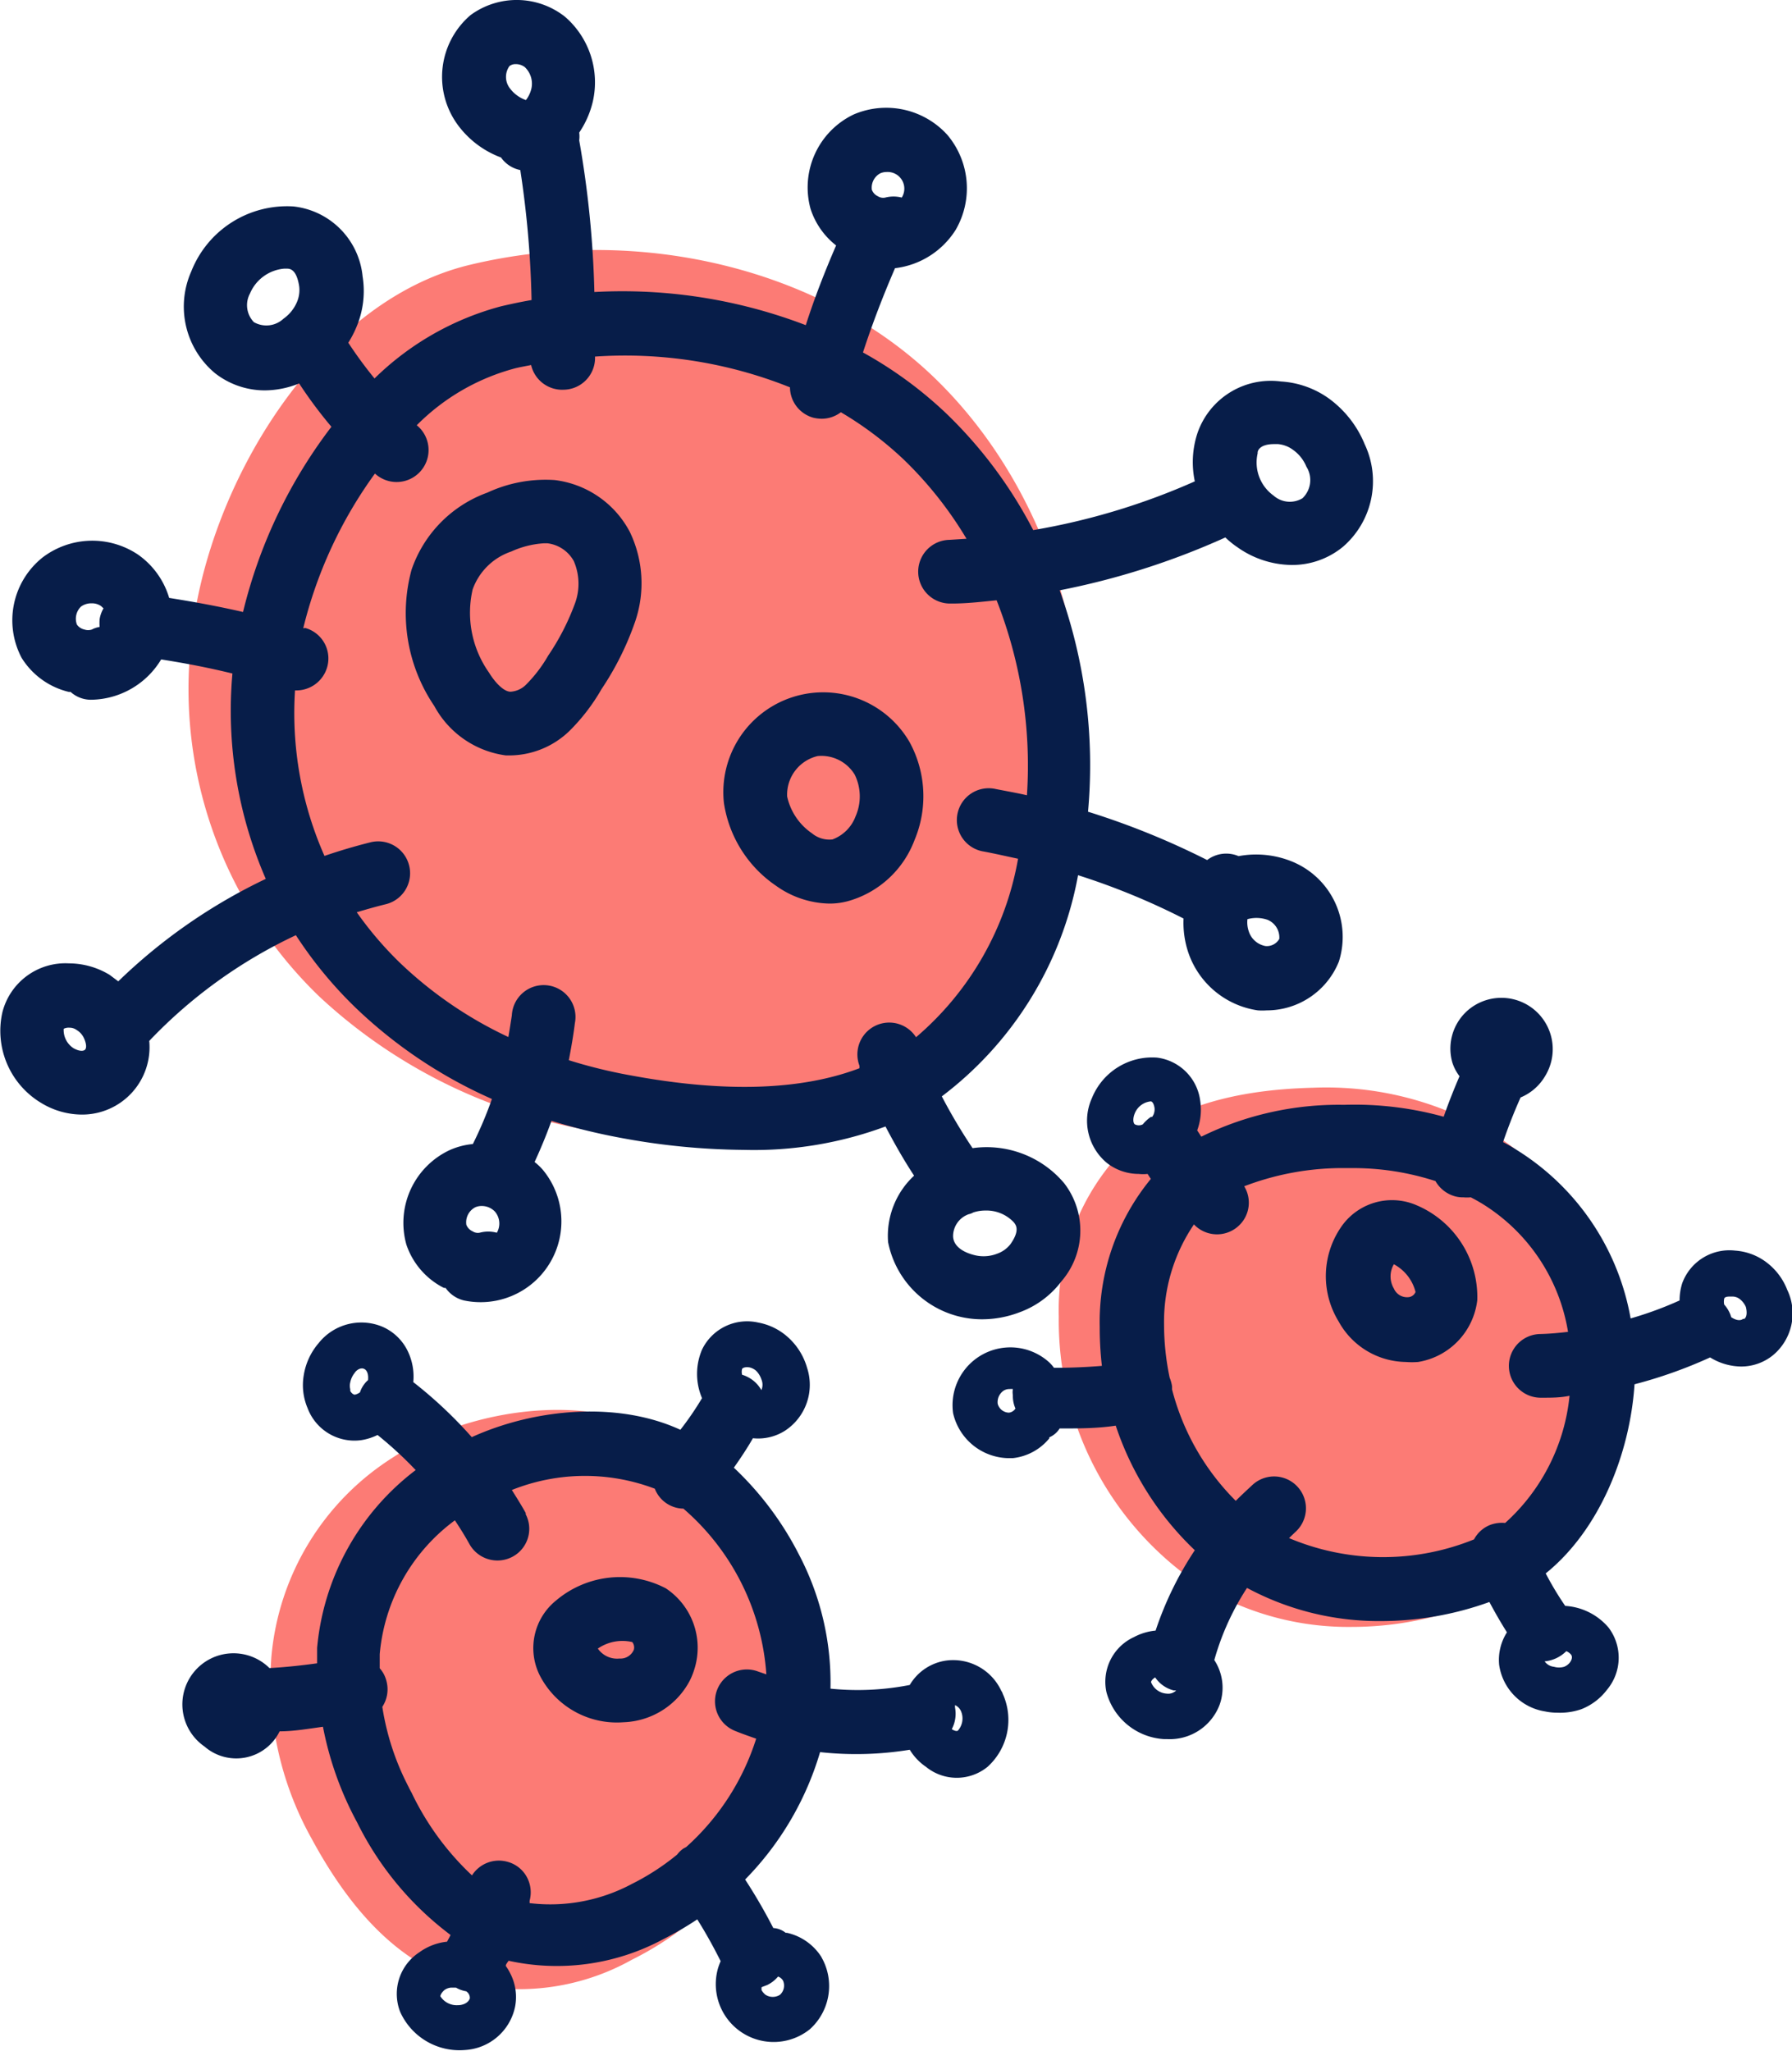 <svg xmlns="http://www.w3.org/2000/svg" viewBox="0 0 82.73 94.67"><defs><style>.cls-1{fill:#fc7b75;}.cls-2{fill:#071d49;}</style></defs><g id="Layer_2" data-name="Layer 2"><g id="Layer_1-2" data-name="Layer 1"><path class="cls-1" d="M62.41,75.1a13.12,13.12,0,0,1-7-1.92,14.69,14.69,0,0,1-6.53-12.4,10.65,10.65,0,0,1,2.76-7.47c2-2,4.91-3,9-3.1A14.93,14.93,0,0,1,69,52.38a12.17,12.17,0,0,1,5.62,9.17C75,65.86,73,71.71,68.9,73.65A15.27,15.27,0,0,1,62.41,75.1Z"/><path class="cls-1" d="M33.35,52.8a33.17,33.17,0,0,1-6-.6A24.31,24.31,0,0,1,14.74,46h0A19.7,19.7,0,0,1,8.83,29.57c.67-7,5.77-15.63,12.84-17.34,7.81-1.88,16.22.16,21.45,5.19,5.57,5.37,8.05,14,6.31,22-1,4.8-3.43,8.66-6.74,10.87A16.35,16.35,0,0,1,33.35,52.8Z"/><path class="cls-2" d="M45.34,60.9a4.85,4.85,0,0,0,1.72-.32A4.23,4.23,0,0,0,49,59.15a3.58,3.58,0,0,0,.13-4.53A4.68,4.68,0,0,0,44.9,53a25.05,25.05,0,0,1-1.42-2.39A16.52,16.52,0,0,0,49.77,40.4a32.31,32.31,0,0,1,4.87,2A4.32,4.32,0,0,0,54.87,44a4,4,0,0,0,3.2,2.64,2.83,2.83,0,0,0,.41,0,3.59,3.59,0,0,0,3.33-2.25,3.76,3.76,0,0,0-2.16-4.62,4.4,4.4,0,0,0-2.47-.25,1.45,1.45,0,0,0-1.45.18,35.79,35.79,0,0,0-5.5-2.23,23.82,23.82,0,0,0-1.31-10.22,34.79,34.79,0,0,0,7.65-2.44,4.25,4.25,0,0,0,.57.46,4.41,4.41,0,0,0,2.49.81A3.69,3.69,0,0,0,62,25.24a4,4,0,0,0,1-4.74,4.91,4.91,0,0,0-1.63-2.09,4.23,4.23,0,0,0-2.23-.8A3.58,3.58,0,0,0,55.28,20a4.28,4.28,0,0,0-.12,2.22,31.19,31.19,0,0,1-7.46,2.25,20.68,20.68,0,0,0-4-5.37,18.72,18.72,0,0,0-3.86-2.83c.43-1.32.93-2.62,1.48-3.89a3.84,3.84,0,0,0,2.8-1.77,3.82,3.82,0,0,0-.39-4.39,3.81,3.81,0,0,0-4.31-.94,3.73,3.73,0,0,0-2,4.36,3.51,3.51,0,0,0,1.18,1.69c-.52,1.2-1,2.43-1.4,3.68a23.67,23.67,0,0,0-9.76-1.53,46.5,46.5,0,0,0-.7-7,1.42,1.42,0,0,0,0-.36,4.3,4.3,0,0,0,.63-1.44A4,4,0,0,0,26.08.77,3.6,3.6,0,0,0,21.72.7a3.75,3.75,0,0,0-.59,5.06,4.36,4.36,0,0,0,2,1.51,1.43,1.43,0,0,0,.89.58,45.65,45.65,0,0,1,.52,6c-.47.08-.94.18-1.41.29a13.18,13.18,0,0,0-5.84,3.33,19.39,19.39,0,0,1-1.21-1.65,4.79,4.79,0,0,0,.37-.71,4.26,4.26,0,0,0,.29-2.35h0a3.6,3.6,0,0,0-3.19-3.23,4.75,4.75,0,0,0-4.72,3,4,4,0,0,0,1.1,4.7,3.73,3.73,0,0,0,2.3.79,4.25,4.25,0,0,0,1.58-.32,20.49,20.49,0,0,0,1.49,2,23,23,0,0,0-4.08,8.55c-1.14-.26-2.16-.45-3.41-.65a3.74,3.74,0,0,0-1.44-2,3.79,3.79,0,0,0-4.4.13A3.71,3.71,0,0,0,1,30.37a3.53,3.53,0,0,0,2.18,1.57h.08a1.4,1.4,0,0,0,1,.36h0a3.83,3.83,0,0,0,3.18-1.86c1.2.19,2.18.38,3.29.65a19.43,19.43,0,0,0,1.54,9.48,25.58,25.58,0,0,0-6.81,4.73L5.06,45a3.64,3.64,0,0,0-1.88-.53A3,3,0,0,0,.11,46.73a3.88,3.88,0,0,0,1.82,4.2,3.63,3.63,0,0,0,1.85.52,3.11,3.11,0,0,0,3.11-3.4,22.56,22.56,0,0,1,6.77-4.88,19.18,19.18,0,0,0,2.77,3.36h0a21.8,21.8,0,0,0,6.28,4.2,18,18,0,0,1-.88,2.08,3.39,3.39,0,0,0-1.07.28,3.71,3.71,0,0,0-2,4.36,3.49,3.49,0,0,0,1.73,2l.08,0a1.44,1.44,0,0,0,.85.58A3.73,3.73,0,0,0,25.06,54a2.6,2.6,0,0,0-.38-.36c.29-.63.55-1.26.78-1.9a28.43,28.43,0,0,0,3.12.77,32.13,32.13,0,0,0,5.76.57A17.47,17.47,0,0,0,40.88,52c.41.78.84,1.54,1.32,2.27A3.79,3.79,0,0,0,41,57.34a4.42,4.42,0,0,0,4.32,3.56Zm12.72-40c0-.13.14-.4.76-.4H59a1.36,1.36,0,0,1,.7.27,1.77,1.77,0,0,1,.61.77A1.16,1.16,0,0,1,60.13,23a1.13,1.13,0,0,1-1.33-.12A1.88,1.88,0,0,1,58.06,20.93ZM40.64,8a.72.72,0,0,1,.29-.06.77.77,0,0,1,.7,1.18v0a1.52,1.52,0,0,0-.76,0,.45.45,0,0,1-.34-.06.54.54,0,0,1-.28-.3A.75.75,0,0,1,40.64,8ZM23.52,4.05a.86.86,0,0,1,0-1,.46.46,0,0,1,.29-.09.68.68,0,0,1,.42.14,1.05,1.05,0,0,1,.3,1,1.39,1.39,0,0,1-.25.52A1.57,1.57,0,0,1,23.52,4.05ZM3.92,48.46c-.08.07-.27.07-.52-.07a1,1,0,0,1-.46-.9.53.53,0,0,1,.28-.05h0a.54.54,0,0,1,.31.1.86.86,0,0,1,.34.37C4,48.19,4,48.39,3.92,48.46Zm19,8.44v0a1.51,1.51,0,0,0-.76,0,.44.44,0,0,1-.34-.06.56.56,0,0,1-.29-.3.78.78,0,0,1,.41-.81.72.72,0,0,1,.29-.06.84.84,0,0,1,.62.26A.85.85,0,0,1,22.94,56.9ZM58.52,42.46a.88.88,0,0,1,.54.88.66.66,0,0,1-.64.33,1,1,0,0,1-.77-.68,1.29,1.29,0,0,1-.06-.56v0A1.57,1.57,0,0,1,58.52,42.46ZM11.72,14.87a1.13,1.13,0,0,1-.18-1.32,1.89,1.89,0,0,1,1.59-1.15h.09c.15,0,.46,0,.59.8h0a1.4,1.4,0,0,1-.1.74,1.8,1.8,0,0,1-.62.77A1.16,1.16,0,0,1,11.72,14.87ZM4.24,29.06a.53.53,0,0,1-.34,0,.57.57,0,0,1-.35-.23A.78.78,0,0,1,3.74,28a.81.81,0,0,1,.49-.15.74.74,0,0,1,.44.13s.07.07.11.1a1.43,1.43,0,0,0-.18.5,2.16,2.16,0,0,0,0,.36A1.14,1.14,0,0,0,4.24,29.06ZM29.11,49.64a23.26,23.26,0,0,1-2.85-.7c.11-.57.21-1.14.28-1.71a1.47,1.47,0,1,0-2.91-.36c-.05.32-.1.65-.16,1a18.7,18.7,0,0,1-5-3.42h0a16.3,16.3,0,0,1-2-2.34c.44-.13.89-.26,1.34-.37a1.47,1.47,0,0,0-.7-2.86q-1.08.27-2.13.63a16.28,16.28,0,0,1-1.36-7.64h.07a1.48,1.48,0,0,0,1.41-1.06,1.46,1.46,0,0,0-1-1.82L14,29a20.36,20.36,0,0,1,3.31-7.14h0a1.47,1.47,0,1,0,2-2.17l-.07-.06A10,10,0,0,1,23.79,17c.24-.06.49-.1.73-.15a1.47,1.47,0,0,0,1.37,1.14H26a1.47,1.47,0,0,0,1.47-1.41v-.12a20.46,20.46,0,0,1,9,1.42,1.47,1.47,0,0,0,1.07,1.4,1.74,1.74,0,0,0,.39.05,1.47,1.47,0,0,0,.89-.3,16.09,16.09,0,0,1,2.94,2.22,17.69,17.69,0,0,1,2.86,3.62l-.79.05a1.47,1.47,0,0,0,.06,2.94h.06c.68,0,1.37-.08,2.06-.15a20.84,20.84,0,0,1,1.4,9c-.48-.11-1-.2-1.45-.29a1.47,1.47,0,1,0-.53,2.89c.53.1,1,.21,1.57.33h0a14,14,0,0,1-4.71,8.24,1.47,1.47,0,0,0-2.61,1.32s0,.07,0,.11C37,50.33,33.47,50.45,29.11,49.64ZM44,57.05a1.08,1.08,0,0,1,.72-1,.76.76,0,0,0,.21-.08,1.71,1.71,0,0,1,.55-.09,1.73,1.73,0,0,1,1.33.55c.09.12.29.36-.16,1a1.34,1.34,0,0,1-.61.44,1.73,1.73,0,0,1-1,.08C44.38,57.8,44,57.47,44,57.05Z"/><path class="cls-2" d="M82.51,59.54a2.9,2.9,0,0,0-1-1.3,2.69,2.69,0,0,0-1.4-.51h0a2.32,2.32,0,0,0-2.45,1.51,2.66,2.66,0,0,0-.12.79,16.53,16.53,0,0,1-2.26.83A11.52,11.52,0,0,0,70,53.07c-.2-.13-.4-.24-.61-.35.24-.7.51-1.39.81-2.06a2.36,2.36,0,0,0,1.14-1,2.37,2.37,0,0,0-3-3.39,2.34,2.34,0,0,0-1.29,2.78,2.11,2.11,0,0,0,.33.63c-.26.61-.51,1.23-.73,1.87A15.42,15.42,0,0,0,62.05,51a14.37,14.37,0,0,0-6.59,1.47l-.19-.29a2.75,2.75,0,0,0,.14-1.36,2.3,2.3,0,0,0-2-2,3,3,0,0,0-3,1.87,2.53,2.53,0,0,0,.7,3,2.39,2.39,0,0,0,1.46.5,1.9,1.9,0,0,0,.41,0l.15.23a10.4,10.4,0,0,0-2.36,6.83,15.39,15.39,0,0,0,.1,1.8c-.73.06-1.47.09-2.21.09a1.86,1.86,0,0,0-.23-.26A2.67,2.67,0,0,0,44,65.23a2.67,2.67,0,0,0,2.55,2.08h.2a2.53,2.53,0,0,0,1.69-.91l0-.05a1.05,1.05,0,0,0,.48-.41c.86,0,1.73,0,2.59-.13a14.06,14.06,0,0,0,3.65,5.75,15.56,15.56,0,0,0-1.81,3.71,2.66,2.66,0,0,0-1,.3,2.27,2.27,0,0,0-1.27,2.54,2.93,2.93,0,0,0,2.68,2.17h.14a2.46,2.46,0,0,0,2.41-1.6,2.33,2.33,0,0,0-.25-2.05,12.06,12.06,0,0,1,1.51-3.33,12.84,12.84,0,0,0,6.19,1.53,14.75,14.75,0,0,0,5-.88c.25.47.52.94.81,1.4a2.37,2.37,0,0,0-.36,1.5A2.54,2.54,0,0,0,71.32,79a2.78,2.78,0,0,0,.58.06A3,3,0,0,0,73,78.9a2.74,2.74,0,0,0,1.19-.9,2.3,2.3,0,0,0,.07-2.87,2.85,2.85,0,0,0-2-1,14.17,14.17,0,0,1-.9-1.5c2.48-2,3.89-5.51,4.1-8.73a21.28,21.28,0,0,0,3.49-1.24,2.78,2.78,0,0,0,1.42.42,2.33,2.33,0,0,0,1.48-.52A2.51,2.51,0,0,0,82.51,59.54ZM46.58,65.21a.55.55,0,0,1-.52-.41.64.64,0,0,1,.28-.61.5.5,0,0,1,.27-.07.8.8,0,0,1,.15,0,.86.86,0,0,0,0,.28,1.43,1.43,0,0,0,.12.62h0A.42.42,0,0,1,46.58,65.21Zm5.81-13.82a.89.89,0,0,1,.74-.55h0s.12,0,.17.3a.62.62,0,0,1-.05.32l-.06.1-.06,0a1.7,1.7,0,0,0-.37.34.4.4,0,0,1-.37,0C52.31,51.84,52.29,51.63,52.39,51.39Zm1.48,26.79a.83.83,0,0,1-.73-.53s0-.1.19-.22a1.46,1.46,0,0,0,.85.6h.12A.51.51,0,0,1,53.87,78.18Zm18.6-1.43a.65.65,0,0,1-.26.19.84.84,0,0,1-.47,0,.6.6,0,0,1-.43-.25,1.63,1.63,0,0,0,1-.47.55.55,0,0,1,.22.16S72.65,76.51,72.47,76.75Zm-3-6.45a1.56,1.56,0,0,0-.67.09,1.45,1.45,0,0,0-.75.67A11.17,11.17,0,0,1,59.51,71l.28-.27a1.47,1.47,0,0,0-1.94-2.21c-.27.25-.54.5-.8.76a11.21,11.21,0,0,1-2.94-5.14V64A1.68,1.68,0,0,0,54,63.6a12,12,0,0,1-.26-2.46,8,8,0,0,1,1.38-4.62l.07.07a1.47,1.47,0,0,0,2.08-.09,1.45,1.45,0,0,0,.17-1.74,12.7,12.7,0,0,1,4.69-.84h.3a12.31,12.31,0,0,1,3.84.6,1.5,1.5,0,0,0,.89.7,1.31,1.31,0,0,0,.39.05,2,2,0,0,0,.35,0c.2.1.39.21.57.32h0a8.57,8.57,0,0,1,3.92,5.89c-.43.05-.86.09-1.29.1a1.47,1.47,0,0,0,.06,2.94h.06c.41,0,.82,0,1.24-.09A9.12,9.12,0,0,1,69.49,70.3Zm11-9.42c-.12.1-.33.07-.55-.08,0,0,0,0,0,0a1,1,0,0,0-.08-.22,1.51,1.51,0,0,0-.24-.36.61.61,0,0,1,0-.27s0-.1.25-.1H80a.56.56,0,0,1,.31.11.94.94,0,0,1,.29.37C80.66,60.57,80.65,60.79,80.53,60.88Z"/><path class="cls-2" d="M25.61,22.16a6.37,6.37,0,0,0-3.11.58A5.77,5.77,0,0,0,19,26.3a7.63,7.63,0,0,0,1.05,6.29,4.42,4.42,0,0,0,3.3,2.28h.24a4,4,0,0,0,2.7-1.13,9,9,0,0,0,1.48-1.93,13.48,13.48,0,0,0,1.55-3.11,5.47,5.47,0,0,0-.24-4.14A4.54,4.54,0,0,0,25.61,22.16Zm.94,5.68a11.1,11.1,0,0,1-1.24,2.42,6.45,6.45,0,0,1-1,1.32,1.11,1.11,0,0,1-.74.35c-.29,0-.68-.37-1-.89a4.79,4.79,0,0,1-.75-3.83,2.86,2.86,0,0,1,1.78-1.75h0a4.25,4.25,0,0,1,1.5-.38h.18a1.61,1.61,0,0,1,1.21.82A2.63,2.63,0,0,1,26.55,27.84Z"/><path class="cls-2" d="M42.22,38.78A5.22,5.22,0,0,0,42,34.27a4.61,4.61,0,0,0-8.58,2.79,5.63,5.63,0,0,0,2.41,3.83,4.36,4.36,0,0,0,2.45.82,3.22,3.22,0,0,0,.93-.13A4.61,4.61,0,0,0,42.22,38.78Zm-2.72-1.1a1.81,1.81,0,0,1-1.07,1.07,1.26,1.26,0,0,1-.94-.28,2.78,2.78,0,0,1-1.15-1.7,1.83,1.83,0,0,1,1.41-1.87,1.8,1.8,0,0,1,1.71.86A2.28,2.28,0,0,1,39.5,37.68Z"/><path class="cls-2" d="M65.41,55.64a2.85,2.85,0,0,0-3.41.88A4,4,0,0,0,61.8,61a3.59,3.59,0,0,0,3.1,1.87,3.66,3.66,0,0,0,.57,0,3.28,3.28,0,0,0,2.73-2.85h0A4.6,4.6,0,0,0,65.41,55.64ZM65,59.88a.66.66,0,0,1-.65-.4,1.1,1.1,0,0,1,0-1.12,2,2,0,0,1,1,1.28A.39.39,0,0,1,65,59.88Z"/><path class="cls-1" d="M35.73,71.83A13.08,13.08,0,0,1,37.22,79a14.69,14.69,0,0,1-8.06,11.47,10.65,10.65,0,0,1-7.91,1c-2.67-.84-4.92-3-6.86-6.59a14.92,14.92,0,0,1-1.86-8.41,12.14,12.14,0,0,1,5.59-9.18c3.62-2.39,9.76-3.25,13.35-.48A15.26,15.26,0,0,1,35.73,71.83Z"/><path class="cls-2" d="M14.71,62a3,3,0,0,0-.69,1.5A2.71,2.71,0,0,0,14.2,65h0a2.31,2.31,0,0,0,2.47,1.48,2.59,2.59,0,0,0,.76-.24,18,18,0,0,1,1.76,1.62,11.61,11.61,0,0,0-4.55,8.21c0,.24,0,.47,0,.71-.73.1-1.46.18-2.2.22a2.36,2.36,0,1,0-3,3.62,2.23,2.23,0,0,0,3.47-.7c.66,0,1.33-.12,2-.21a15.34,15.34,0,0,0,1.58,4.42,14.54,14.54,0,0,0,4.31,5.19c-.05.11-.11.21-.16.31a2.64,2.64,0,0,0-1.28.49,2.29,2.29,0,0,0-.89,2.74,3,3,0,0,0,3,1.77,2.51,2.51,0,0,0,2.31-2,2.37,2.37,0,0,0-.22-1.53,2.5,2.5,0,0,0-.21-.35c0-.08.08-.16.13-.24a10.37,10.37,0,0,0,7.15-1,15.12,15.12,0,0,0,1.56-.91c.39.62.75,1.27,1.08,1.93a3,3,0,0,0-.12.32,2.67,2.67,0,0,0,4.24,2.82A2.68,2.68,0,0,0,38,90.49l-.09-.17a2.54,2.54,0,0,0-1.58-1.1h-.06A1,1,0,0,0,35.7,89a25.06,25.06,0,0,0-1.3-2.24,14.06,14.06,0,0,0,3.46-5.88A15.36,15.36,0,0,0,42,80.77a2.58,2.58,0,0,0,.75.79,2.25,2.25,0,0,0,2.84,0,2.92,2.92,0,0,0,.7-3.38.34.34,0,0,0-.06-.12,2.45,2.45,0,0,0-2.52-1.41A2.33,2.33,0,0,0,42,77.78a12.48,12.48,0,0,1-3.66.17,12.71,12.71,0,0,0-1.46-6.2,14.64,14.64,0,0,0-3-4c.31-.44.61-.89.88-1.36a2.3,2.3,0,0,0,1.5-.36,2.53,2.53,0,0,0,1-2.89,3,3,0,0,0-.88-1.41A2.8,2.8,0,0,0,35,61.05a2.31,2.31,0,0,0-2.59,1.25,2.85,2.85,0,0,0,0,2.24A14.14,14.14,0,0,1,31.41,66c-2.86-1.32-6.68-1-9.63.34a20.22,20.22,0,0,0-2.7-2.54,2.7,2.7,0,0,0-.27-1.46,2.33,2.33,0,0,0-1.14-1.09A2.52,2.52,0,0,0,14.71,62ZM36.15,91.43a.57.57,0,0,1-.14.65.62.62,0,0,1-.67,0,.74.74,0,0,1-.18-.21.57.57,0,0,1,0-.14l.26-.1a1.5,1.5,0,0,0,.5-.39h0A.43.43,0,0,1,36.15,91.43Zm-15,1.13a.89.89,0,0,1-.82-.41l0,0s0-.12.19-.29a.61.61,0,0,1,.31-.11H21l.05,0a1.4,1.4,0,0,0,.47.17.36.36,0,0,1,.17.33C21.63,92.42,21.45,92.54,21.19,92.56ZM44.37,79a.85.85,0,0,1-.15.89s-.08.06-.28-.07a1.52,1.52,0,0,0,.15-1s0-.07,0-.11A.55.55,0,0,1,44.37,79ZM34.6,63.12a.71.71,0,0,1,.3.15,1,1,0,0,1,.25.4.63.63,0,0,1,0,.5,1.5,1.5,0,0,0-.62-.6,1.53,1.53,0,0,0-.27-.11.54.54,0,0,1,0-.27S34.32,63.08,34.6,63.12Zm-4.37,5.6a1.44,1.44,0,0,0,1.32.92,11.12,11.12,0,0,1,3.83,7.65L35,77.16a1.47,1.47,0,0,0-1.09,2.73c.34.14.69.26,1,.37a11.3,11.3,0,0,1-3.23,5l-.13.07a1.29,1.29,0,0,0-.29.28,11.07,11.07,0,0,1-2.08,1.35,8,8,0,0,1-4.73.89l0-.11a1.48,1.48,0,0,0-.11-1.06,1.44,1.44,0,0,0-.92-.74,1.47,1.47,0,0,0-1.63.63A12.78,12.78,0,0,1,19,82.75c-.05-.09-.1-.18-.14-.27a11.92,11.92,0,0,1-1.21-3.69,1.47,1.47,0,0,0,.21-1.11,1.55,1.55,0,0,0-.13-.38,1.37,1.37,0,0,0-.2-.29c0-.22,0-.43,0-.65h0A8.61,8.61,0,0,1,21,70.18c.24.36.47.73.68,1.11a1.48,1.48,0,0,0,2,.56,1.46,1.46,0,0,0,.59-1.95l0-.06c-.2-.36-.42-.71-.64-1.06A9.09,9.09,0,0,1,30.23,68.72ZM16.81,63.19c.14.06.21.26.18.52v0a1,1,0,0,0-.17.18,1.25,1.25,0,0,0-.2.38.63.63,0,0,1-.24.11s-.11,0-.21-.17l0-.08a.66.66,0,0,1,0-.32,1,1,0,0,1,.2-.43C16.47,63.22,16.67,63.12,16.81,63.19Z"/><path class="cls-2" d="M25.66,73.89a2.82,2.82,0,0,0-.75,3.43,4,4,0,0,0,3.88,2.18,3.59,3.59,0,0,0,3.06-1.93,3.44,3.44,0,0,0,.21-.53,3.29,3.29,0,0,0-1.32-3.72h0A4.57,4.57,0,0,0,25.66,73.89Zm3.6,2.27a.67.67,0,0,1-.66.4,1.08,1.08,0,0,1-1-.46,2,2,0,0,1,1.59-.3A.4.4,0,0,1,29.26,76.16Z"/></g></g></svg>
